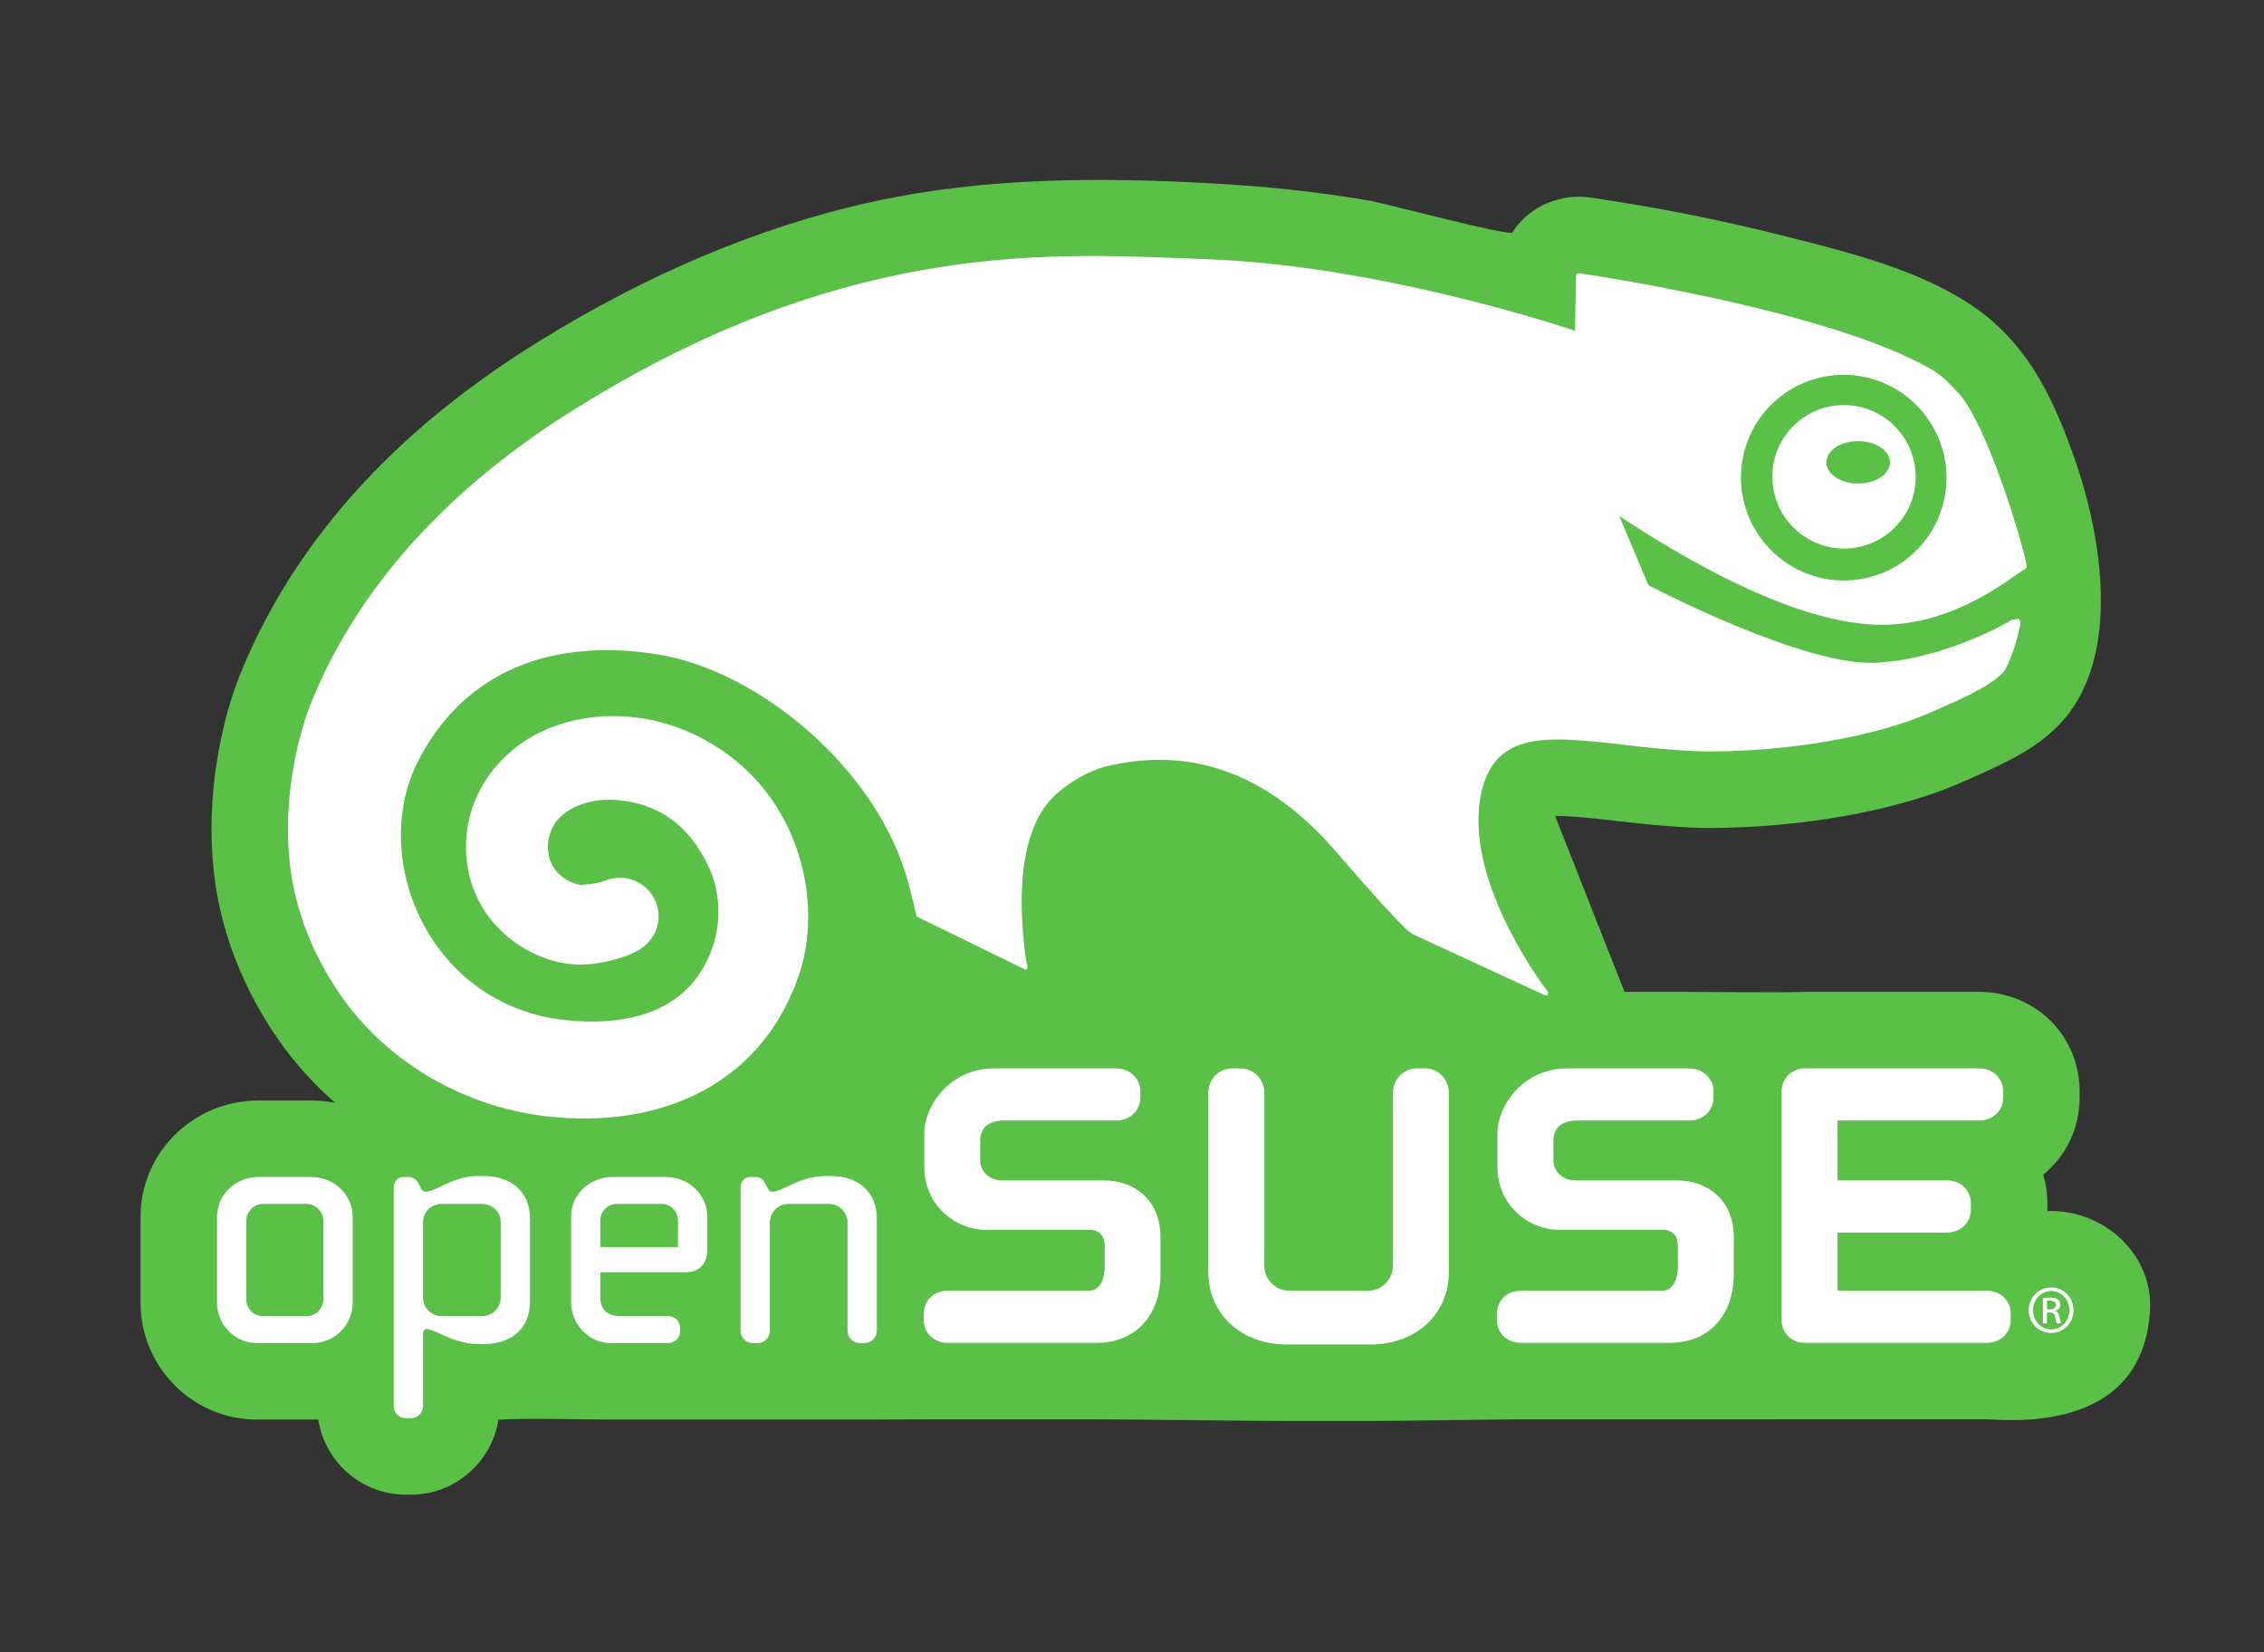 <?xml version="1.0" encoding="UTF-8" standalone="no"?>
<!-- Created with Inkscape (http://www.inkscape.org/) -->

<svg
   xmlns:dc="http://purl.org/dc/elements/1.1/"
   xmlns:cc="http://creativecommons.org/ns#"
   xmlns:rdf="http://www.w3.org/1999/02/22-rdf-syntax-ns#"
   xmlns:svg="http://www.w3.org/2000/svg"
   xmlns="http://www.w3.org/2000/svg"
   xmlns:sodipodi="http://sodipodi.sourceforge.net/DTD/sodipodi-0.dtd"
   xmlns:inkscape="http://www.inkscape.org/namespaces/inkscape"
   id="svg4179"
   version="1.1"
   inkscape:version="0.91 r13725"
   xml:space="preserve"
   width="262.211"
   height="191.339"
   viewBox="0 0 262.211 191.339"
   sodipodi:docname="openSUSE-Sticker-White-no-border.svg"><rect x="0" y="0" width="262.211" height="191.339" fill="#333333" stroke="none"/><defs
     id="defs4183"><clipPath
       clipPathUnits="userSpaceOnUse"
       id="clipPath4193"><path
         d="m 0,153.071 209.769,0 L 209.769,0 0,0 0,153.071 Z"
         id="path4195"
         inkscape:connector-curvature="0" /></clipPath><clipPath
       clipPathUnits="userSpaceOnUse"
       id="clipPath4193-3"><path
         d="m 0,153.071 209.769,0 L 209.769,0 0,0 0,153.071 Z"
         id="path4195-6"
         inkscape:connector-curvature="0" /></clipPath></defs><sodipodi:namedview
     pagecolor="#ffffff"
     bordercolor="#666666"
     borderopacity="1"
     objecttolerance="10"
     gridtolerance="10"
     guidetolerance="10"
     inkscape:pageopacity="0"
     inkscape:pageshadow="2"
     inkscape:window-width="1920"
     inkscape:window-height="1015"
     id="namedview4181"
     showgrid="false"
     inkscape:zoom="1.2334146"
     inkscape:cx="-54.963201"
     inkscape:cy="95.669374"
     inkscape:window-x="0"
     inkscape:window-y="0"
     inkscape:window-maximized="1"
     inkscape:current-layer="g4191" /><g
     id="g4187"
     inkscape:groupmode="layer"
     inkscape:label="file2"
     transform="matrix(1.25,0,0,-1.25,0,191.339)"><g
       id="g4189"><g
         id="g4191"
         clip-path="url(#clipPath4193)"><g
           id="g4197"
           transform="translate(37.614,14.598)"
           style="stroke:none;stroke-opacity:1;stroke-width:0.4;stroke-miterlimit:4;stroke-dasharray:none"><path
             d="M 0,0 C -4.108,0 -7.523,3.03 -8.126,6.973 -8.297,6.964 -8.469,6.96 -8.642,6.96 l -5.159,0 c -5.95,0 -10.791,4.855 -10.791,10.823 l 0,7.977 c 0,5.932 4.898,10.759 10.919,10.759 l 4.903,0 c 0.76,0 1.502,-0.078 2.219,-0.224 -1.991,1.737 -3.769,3.705 -5.275,5.869 -2.442,3.508 -4.25,7.442 -5.23,11.378 -2.09,8.271 -0.408,17.241 1.669,22.402 4.879,12.082 14.06,22.389 27.291,30.641 0,0 0.754,0.47 0.754,0.47 9.458,5.816 19.741,10.355 30.613,12.734 10.232,2.239 20.79,2.279 31.202,1.708 5.048,-0.277 10.019,-0.768 15,-1.653 1.129,-0.201 12.802,-3.28 13.038,-2.911 0.934,1.463 2.385,2.546 4.086,3.015 l 0.175,0.049 c 0.617,0.17 1.251,0.255 1.887,0.255 0.339,0 0.678,-0.023 1.015,-0.072 6.19,-0.895 12.355,-2.122 18.414,-3.668 5.453,-1.392 11.072,-2.772 15.956,-5.673 5.826,-3.461 8.405,-8.701 10.58,-14.908 2.576,-7.35 4.604,-19.412 -2.209,-25.318 -2.08,-1.858 -4.603,-3.024 -8.476,-4.707 -5.826,-2.549 -14.721,-4.137 -23.197,-4.137 0,0 -0.498,0.002 -0.536,0.003 -3.096,0.069 -5.978,0.406 -8.294,0.676 -1.947,0.219 -3.796,0.428 -5.15,0.428 -0.104,0 -0.288,-0.003 -0.288,-0.003 l 6.434,-16.292 5.953,0 c 2.035,0 8.529,-0.081 10.388,-0.008 0.129,0.007 0.26,0.011 0.391,0.011 l 16.109,0 c 5.228,0 9.323,-4.053 9.323,-9.227 l 0,-0.559 c 0,-2.913 -1.3,-5.47 -3.37,-7.148 0.249,-0.841 0.382,-1.736 0.382,-2.668 0,0 -0.001,-0.659 -0.001,-0.709 0.116,0.004 0.233,0.007 0.352,0.007 5.054,0 9.446,-4.13 9.159,-9.188 C 160.931,5.402 148.049,6.982 146.45,6.982 l -16.859,0 c -2.127,0 -9.913,-0.001 -12.498,-0.001 l -13.779,0 c -2.274,0 -10.926,-0.149 -13.932,-0.149 l -7.786,0 c -3.578,0 -14.332,0.149 -17.609,0.149 l -13.773,0 c -1.445,0 -6.39,-0.02 -7.725,-0.02 l -0.444,0 -9.905,0 -7.885,0 -5.323,0 C 16.923,6.961 10.378,7.118 8.567,6.937 7.949,3.012 4.541,0 0.441,0 L 0,0 Z"
             style="fill:#5ac047;fill-opacity:1;fill-rule:nonzero;stroke:none;stroke-opacity:1;stroke-width:0.4;stroke-miterlimit:4;stroke-dasharray:none"
             id="path4199"
             inkscape:connector-curvature="0" /></g><g
           id="g4201"
           transform="translate(189.656,31.766)"><path
             d="M 0,0 0.271,0 C 0.579,0 0.84,0.111 0.84,0.402 0.84,0.607 0.691,0.813 0.271,0.813 0.149,0.813 0.065,0.803 0,0.793 L 0,0 Z m 0,-1.298 -0.373,0 0,2.343 c 0.196,0.028 0.382,0.056 0.662,0.056 0.356,0 0.589,-0.074 0.728,-0.177 0.141,-0.102 0.216,-0.26 0.216,-0.486 0,-0.307 -0.205,-0.494 -0.457,-0.569 l 0,-0.02 C 0.981,-0.188 1.121,-0.374 1.168,-0.72 1.225,-1.085 1.279,-1.225 1.317,-1.299 l -0.392,0 C 0.868,-1.225 0.813,-1.01 0.766,-0.701 0.71,-0.404 0.561,-0.29 0.262,-0.29 l -0.261,0 0,-1.008 -0.001,0 z m 0.392,2.997 c -0.924,0 -1.68,-0.794 -1.68,-1.774 0,-1 0.756,-1.783 1.69,-1.783 0.933,-0.011 1.68,0.783 1.68,1.773 0,0.99 -0.747,1.784 -1.68,1.784 l -0.01,0 z m 0.01,0.326 c 1.148,0 2.062,-0.933 2.062,-2.101 0,-1.185 -0.915,-2.109 -2.072,-2.109 -1.148,0 -2.081,0.924 -2.081,2.109 0,1.167 0.933,2.101 2.081,2.101 l 0.01,0 z m -113.565,10.331 0.473,0 c 2.601,0 4.276,-1.538 4.276,-3.919 l 0,-10.422 c 0,-0.624 -0.511,-1.135 -1.14,-1.135 l -0.443,0 c -0.635,0 -1.134,0.506 -1.134,1.135 l 0,10.04 c 0,0.941 -0.769,1.714 -1.712,1.714 l -3.771,0 c -0.94,0 -1.709,-0.773 -1.709,-1.714 l 0,-10.04 c 0,-0.624 -0.513,-1.135 -1.142,-1.135 l -0.438,0 c -0.64,0 -1.137,0.506 -1.137,1.135 l 0,13.271 c 0,0.565 0.387,0.978 0.916,0.978 l 0.439,0 c 0.411,0 0.715,-0.182 0.895,-0.543 l 0.312,-0.569 c 0.133,-0.232 0.203,-0.254 0.376,-0.254 0.392,0 0.872,0.231 1.434,0.495 0.903,0.431 2.022,0.963 3.505,0.963 z m -20.869,-4.113 c 0,0.855 0.672,1.526 1.528,1.526 l 4.144,0 c 0.855,0 1.521,-0.671 1.521,-1.526 l 0,-2.472 -7.194,0 c 10e-4,0.322 10e-4,2.472 10e-4,2.472 z m 1.115,4.021 c -2.113,0 -3.828,-1.645 -3.828,-3.672 l 0,-7.917 c 0,-2.053 1.667,-3.795 3.634,-3.795 l 5.324,0 c 0.658,0 1.134,0.457 1.134,1.076 l 0,0.349 c 0,0.623 -0.476,1.07 -1.134,1.07 l -4.374,0 c -1.225,0 -1.872,0.602 -1.872,1.748 l 0,2.316 7.89,0 c 1.269,0 2.019,0.774 2.019,2.086 l 0,3.069 c 0,2.026 -1.717,3.671 -3.822,3.671 l -4.971,0 0,-0.001 z m -17.544,-11.176 0,6.967 c 0,0.963 0.752,1.714 1.714,1.714 l 3.768,0 c 0.963,0 1.714,-0.752 1.714,-1.714 l 0,-6.967 c 0,-0.946 -0.771,-1.714 -1.714,-1.714 l -3.768,0 c -0.944,0 -1.714,0.768 -1.714,1.714 z m 5.162,11.268 c -1.488,0 -2.61,-0.532 -3.51,-0.967 -0.549,-0.263 -1.024,-0.491 -1.393,-0.491 -0.166,0 -0.309,0.076 -0.384,0.199 l -0.343,0.656 c -0.086,0.173 -0.43,0.511 -0.856,0.511 l -0.51,0 c -0.49,0 -0.882,-0.441 -0.882,-0.978 l 0,-20.233 c 0,-0.634 0.501,-1.134 1.134,-1.134 l 0.441,0 c 0.629,0 1.14,0.505 1.14,1.134 l 0,6.714 c 0,0.199 0.129,0.413 0.26,0.413 0.369,0 0.844,-0.215 1.393,-0.467 0.9,-0.414 2.022,-0.924 3.51,-0.924 l 0.476,0 c 2.634,0 4.272,1.506 4.272,3.924 l 0,7.723 c 0,2.381 -1.673,3.919 -4.272,3.919 l -0.476,0 0,10e-4 z m -21.533,-11.424 0,7.284 c 0,0.854 0.701,1.553 1.559,1.553 l 4.02,0 c 0.839,0 1.554,-0.715 1.554,-1.553 l 0,-7.284 c 0,-0.859 -0.696,-1.558 -1.554,-1.558 l -4.05,0 c -0.86,0 -1.529,0.683 -1.529,1.558 m 1.116,11.332 c -2.113,0 -3.832,-1.645 -3.832,-3.672 l 0,-7.976 c 0,-2.059 1.664,-3.737 3.704,-3.737 l 5.16,0 c 2.04,0 3.704,1.678 3.704,3.737 l 0,7.976 c 0,2.026 -1.721,3.672 -3.832,3.672 l -4.904,0 z m 143.313,10.065 16.109,0 c 1.294,0 2.236,-0.903 2.236,-2.14 l 0,-0.559 c 0,-1.242 -0.942,-2.134 -2.236,-2.134 l -13.106,0 0,-5.547 10.118,0 c 1.295,0 2.236,-0.898 2.236,-2.135 l 0,-0.559 c 0,-1.231 -0.941,-2.14 -2.236,-2.14 l -10.118,0 0,-5.386 13.808,0 c 1.298,0 2.236,-0.903 2.236,-2.139 l 0,-0.56 c 0,-1.231 -0.938,-2.129 -2.236,-2.129 l -16.86,0 c -1.214,0 -2.131,0.915 -2.131,2.129 l 0,21.157 c 0,1.219 0.938,2.14 2.18,2.14 l 0,0.002 z m -22.02,-0.002 11.241,0 c 1.313,0 2.29,-0.921 2.29,-2.141 l 0,-0.559 c 0,-1.215 -0.958,-2.134 -2.235,-2.134 l -10.438,0 c -1.377,0 -2.164,-0.683 -2.164,-1.86 l 0,-1.871 c 0,-0.752 0.641,-1.816 2.064,-1.816 l 9.425,0 c 2.599,0 5.224,-1.629 5.224,-5.273 l 0,-3.387 c 0,-3.881 -2.333,-6.386 -5.934,-6.386 l -13.779,0 c -1.292,0 -2.236,0.898 -2.236,2.129 l 0,0.56 c 0,1.236 0.944,2.139 2.236,2.139 l 13.07,0 c 1.419,0 1.462,1.946 1.462,2.161 l 0,2.026 c 0,0.666 -0.254,1.456 -1.462,1.456 l -9.576,0 c -2.73,0 -5.678,2.232 -5.678,5.833 l 0,3.14 c 0,2.445 2.308,5.983 6.49,5.983 z m -13.94,0 0.709,0 c 1.253,0 2.236,-0.99 2.236,-2.242 l 0,-16.647 c 0,-3.876 -3.048,-6.687 -7.243,-6.687 l -7.786,0 c -4.201,0 -7.251,2.812 -7.251,6.687 l 0,16.647 c 0,1.252 0.987,2.242 2.242,2.242 l 0.704,0 c 1.236,0 2.241,-1.005 2.241,-2.242 l 0,-16.04 c 0,-1.285 1.043,-2.317 2.316,-2.317 l 7.281,0 c 1.269,0 2.318,1.032 2.318,2.317 l 0,16.04 c 0,1.237 0.996,2.242 2.233,2.242 z m -39.166,0 11.246,0 c 1.307,0 2.285,-0.921 2.285,-2.141 l 0,-0.559 c 0,-1.215 -0.962,-2.134 -2.242,-2.134 l -10.432,0 c -1.377,0 -2.164,-0.683 -2.164,-1.86 l 0,-1.871 c 0,-0.752 0.643,-1.816 2.062,-1.816 l 9.425,0 c 2.599,0 5.217,-1.629 5.217,-5.273 l 0,-3.387 c 0,-3.881 -2.323,-6.386 -5.923,-6.386 l -13.774,0 c -1.298,0 -2.236,0.898 -2.236,2.129 l 0,0.56 c 0,1.236 0.938,2.139 2.236,2.139 l 13.064,0 c 1.416,0 1.459,1.946 1.459,2.161 l 0,2.026 c 0,0.666 -0.253,1.456 -1.459,1.456 l -9.579,0 c -2.728,0 -5.671,2.232 -5.671,5.833 l 0,3.14 c 0,2.445 2.302,5.983 6.486,5.983 z m 69.184,55.062 c 0.094,2.543 1.158,4.902 3.018,6.633 1.86,1.737 4.286,2.634 6.831,2.553 5.246,-0.187 9.369,-4.617 9.189,-9.857 -0.099,-2.543 -1.163,-4.903 -3.018,-6.628 -1.86,-1.747 -4.281,-2.644 -6.837,-2.559 -5.241,0.194 -9.359,4.612 -9.183,9.858 z m 25.451,-9.374 c 0.432,0.286 0.75,0.522 0.884,0.575 l 0.144,0.225 c -0.366,2.301 -3.794,13.455 -6.388,16.137 -0.715,0.73 -1.287,1.451 -2.445,2.129 -9.383,5.467 -31.642,8.766 -32.684,8.917 l -0.178,-0.049 -0.066,-0.161 c 0,0 -0.086,-4.612 -0.099,-5.128 -2.273,0.764 -18.799,6.102 -34.291,6.639 -13.137,0.462 -32.27,2.161 -57.622,-13.428 l -0.749,-0.466 c -11.928,-7.441 -20.163,-16.616 -24.468,-27.275 -1.35,-3.354 -3.166,-10.922 -1.366,-18.044 0.775,-3.113 2.22,-6.241 4.169,-9.041 4.405,-6.327 11.796,-10.525 19.754,-11.234 11.237,-1.005 19.745,4.041 22.771,13.492 2.081,6.52 0,16.087 -7.976,20.968 -6.489,3.973 -13.465,3.069 -17.512,0.392 -3.511,-2.328 -5.499,-5.945 -5.465,-9.918 0.082,-7.047 6.152,-10.793 10.517,-10.804 1.268,0 2.542,0.221 3.978,0.688 0.511,0.156 0.991,0.349 1.521,0.677 l 0.166,0.097 0.105,0.07 -0.035,-0.021 c 0.995,0.678 1.593,1.78 1.593,2.962 0,0.323 -0.045,0.65 -0.137,0.979 -0.516,1.785 -2.279,2.864 -4.106,2.531 l -0.247,-0.058 -0.334,-0.102 -0.484,-0.167 c -1.005,-0.247 -1.758,-0.269 -1.919,-0.274 -0.511,0.033 -3.023,0.785 -3.023,3.537 l 0,0.038 c 0,1.01 0.405,1.719 0.628,2.107 0.782,1.225 2.922,2.428 5.814,2.177 3.794,-0.328 6.53,-2.274 8.342,-5.945 1.682,-3.413 1.242,-7.611 -1.134,-10.687 -2.36,-3.047 -6.561,-4.342 -12.148,-3.741 -5.634,0.624 -10.396,3.866 -13.064,8.912 -2.61,4.934 -2.752,10.783 -0.368,15.276 5.703,10.767 16.475,10.654 22.381,9.633 8.74,-1.516 18.684,-9.578 22.211,-18.888 0.569,-1.484 0.86,-2.661 1.113,-3.736 l 0.381,-1.608 9.875,-4.821 0.129,-0.097 0.239,0.022 0.044,0.284 c -0.062,0.221 -0.205,0.425 -0.433,3.188 -0.188,2.452 -0.569,9.165 2.81,12.492 1.313,1.301 3.312,2.461 4.891,2.833 6.473,1.581 14.062,0.49 21.237,-7.816 3.715,-4.29 5.526,-6.246 6.435,-7.122 l 0.316,-0.285 0.374,-0.279 c 0.298,-0.163 12.339,-5.71 12.339,-5.71 l 0.248,0.06 0.004,0.257 c -0.08,0.091 -7.632,9.852 -6.288,17.889 1.059,6.401 6.153,5.822 13.201,5.026 2.3,-0.269 4.919,-0.57 7.63,-0.63 7.571,-0.048 15.726,1.35 20.752,3.549 3.251,1.413 5.326,2.354 6.626,3.536 0.468,0.387 0.71,1.016 0.963,1.693 l 0.177,0.447 c 0.21,0.549 0.52,1.705 0.655,2.338 0.055,0.279 0.087,0.574 -0.112,0.731 l -0.696,-0.129 c -2.207,-1.329 -7.724,-3.844 -12.882,-3.952 -6.404,-0.129 -19.296,6.441 -20.64,7.139 l -0.13,0.15 c -0.316,0.774 -2.252,5.348 -2.666,6.316 9.284,-6.117 16.983,-9.498 22.877,-10.019 6.562,-0.585 11.677,2.996 13.861,4.527 z m -14.596,8.492 c -1.629,0 -2.945,0.882 -2.945,1.962 0,1.091 1.316,1.968 2.945,1.968 1.629,0 2.949,-0.877 2.949,-1.968 -10e-4,-1.08 -1.321,-1.962 -2.949,-1.962 m -1.086,7.263 c -1.78,0.065 -3.468,-0.564 -4.757,-1.774 -1.29,-1.209 -2.051,-2.848 -2.105,-4.622 -0.123,-3.667 2.747,-6.751 6.405,-6.886 1.779,-0.054 3.475,0.575 4.773,1.785 1.295,1.215 2.04,2.854 2.096,4.622 0.124,3.665 -2.746,6.745 -6.412,6.876 l 0,-0.001 z"
             style="fill:#ffffff;fill-opacity:1;fill-rule:nonzero;stroke:none"
             id="path4203"
             inkscape:connector-curvature="0" /></g></g></g></g></svg>